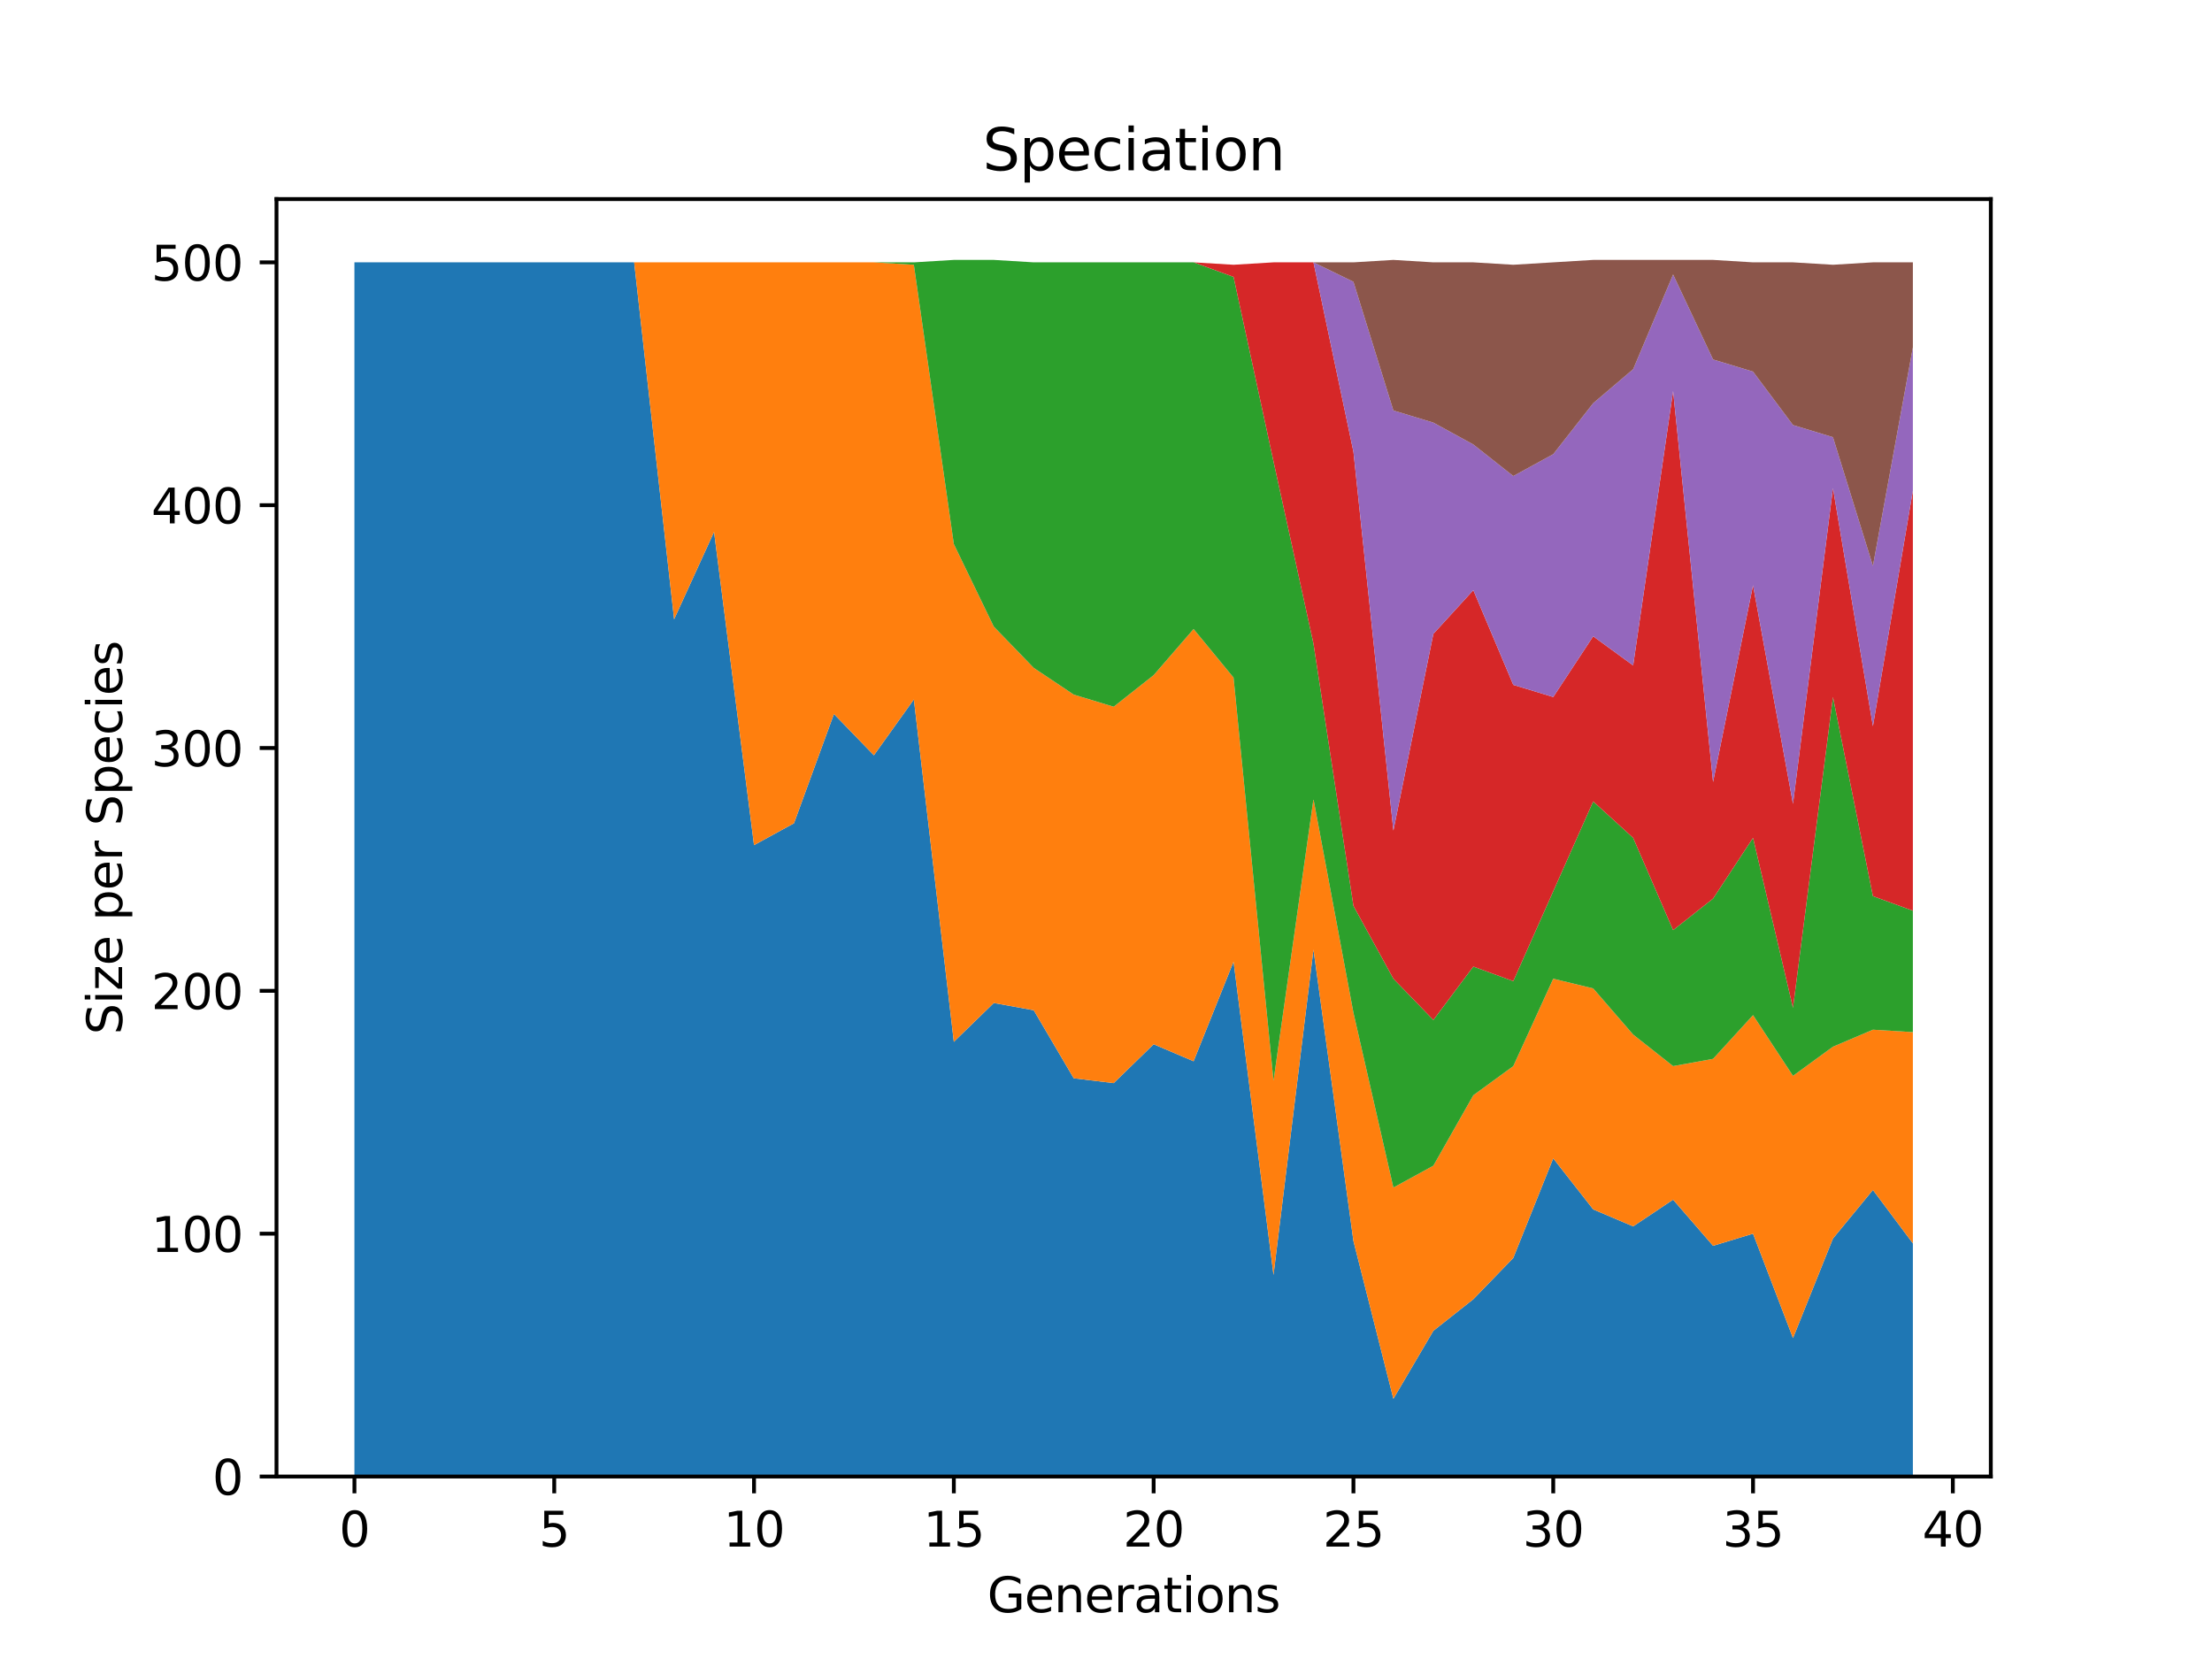 <?xml version="1.0" encoding="utf-8" standalone="no"?>
<!DOCTYPE svg PUBLIC "-//W3C//DTD SVG 1.1//EN"
  "http://www.w3.org/Graphics/SVG/1.1/DTD/svg11.dtd">
<svg xmlns:xlink="http://www.w3.org/1999/xlink" width="460.8pt" height="345.6pt" viewBox="0 0 460.8 345.6" xmlns="http://www.w3.org/2000/svg" version="1.1">
 <defs>
  <style type="text/css">*{stroke-linejoin: round; stroke-linecap: butt}</style>
 </defs>
 <g id="figure_1">
  <g id="patch_1">
   <path d="M 0 345.6 
L 460.8 345.6 
L 460.8 0 
L 0 0 
z
" style="fill: #ffffff"/>
  </g>
  <g id="axes_1">
   <g id="patch_2">
    <path d="M 57.6 307.584 
L 414.72 307.584 
L 414.72 41.472 
L 57.6 41.472 
z
" style="fill: #ffffff"/>
   </g>
   <g id="FillBetweenPolyCollection_1">
    <path d="M 73.833 54.65 
L 73.833 307.584 
L 82.157 307.584 
L 90.482 307.584 
L 98.806 307.584 
L 107.131 307.584 
L 115.455 307.584 
L 123.78 307.584 
L 132.104 307.584 
L 140.429 307.584 
L 148.753 307.584 
L 157.077 307.584 
L 165.402 307.584 
L 173.726 307.584 
L 182.051 307.584 
L 190.375 307.584 
L 198.7 307.584 
L 207.024 307.584 
L 215.349 307.584 
L 223.673 307.584 
L 231.998 307.584 
L 240.322 307.584 
L 248.647 307.584 
L 256.971 307.584 
L 265.296 307.584 
L 273.62 307.584 
L 281.945 307.584 
L 290.269 307.584 
L 298.594 307.584 
L 306.918 307.584 
L 315.243 307.584 
L 323.567 307.584 
L 331.891 307.584 
L 340.216 307.584 
L 348.54 307.584 
L 356.865 307.584 
L 365.189 307.584 
L 373.514 307.584 
L 381.838 307.584 
L 390.163 307.584 
L 398.487 307.584 
L 398.487 259.021 
L 398.487 259.021 
L 390.163 247.892 
L 381.838 258.009 
L 373.514 278.75 
L 365.189 256.997 
L 356.865 259.527 
L 348.54 249.915 
L 340.216 255.48 
L 331.891 251.938 
L 323.567 241.315 
L 315.243 262.056 
L 306.918 270.656 
L 298.594 277.232 
L 290.269 291.396 
L 281.945 258.515 
L 273.62 197.811 
L 265.296 265.597 
L 256.971 200.34 
L 248.647 221.081 
L 240.322 217.539 
L 231.998 225.633 
L 223.673 224.622 
L 215.349 210.457 
L 207.024 208.94 
L 198.7 217.034 
L 190.375 145.706 
L 182.051 157.341 
L 173.726 148.741 
L 165.402 171.505 
L 157.077 176.058 
L 148.753 110.801 
L 140.429 129.013 
L 132.104 54.65 
L 123.78 54.65 
L 115.455 54.65 
L 107.131 54.65 
L 98.806 54.65 
L 90.482 54.65 
L 82.157 54.65 
L 73.833 54.65 
z
" clip-path="url(#p75e1466d28)" style="fill: #1f77b4"/>
   </g>
   <g id="FillBetweenPolyCollection_2">
    <path d="M 73.833 54.65 
L 73.833 54.65 
L 82.157 54.65 
L 90.482 54.65 
L 98.806 54.65 
L 107.131 54.65 
L 115.455 54.65 
L 123.78 54.65 
L 132.104 54.65 
L 140.429 129.013 
L 148.753 110.801 
L 157.077 176.058 
L 165.402 171.505 
L 173.726 148.741 
L 182.051 157.341 
L 190.375 145.706 
L 198.7 217.034 
L 207.024 208.94 
L 215.349 210.457 
L 223.673 224.622 
L 231.998 225.633 
L 240.322 217.539 
L 248.647 221.081 
L 256.971 200.34 
L 265.296 265.597 
L 273.62 197.811 
L 281.945 258.515 
L 290.269 291.396 
L 298.594 277.232 
L 306.918 270.656 
L 315.243 262.056 
L 323.567 241.315 
L 331.891 251.938 
L 340.216 255.48 
L 348.54 249.915 
L 356.865 259.527 
L 365.189 256.997 
L 373.514 278.75 
L 381.838 258.009 
L 390.163 247.892 
L 398.487 259.021 
L 398.487 215.01 
L 398.487 215.01 
L 390.163 214.504 
L 381.838 218.045 
L 373.514 224.116 
L 365.189 211.469 
L 356.865 220.575 
L 348.54 222.092 
L 340.216 215.516 
L 331.891 205.904 
L 323.567 203.881 
L 315.243 222.092 
L 306.918 228.163 
L 298.594 242.833 
L 290.269 247.386 
L 281.945 210.963 
L 273.62 166.447 
L 265.296 225.127 
L 256.971 141.153 
L 248.647 131.036 
L 240.322 140.647 
L 231.998 147.224 
L 223.673 144.694 
L 215.349 139.13 
L 207.024 130.53 
L 198.7 113.331 
L 190.375 55.156 
L 182.051 54.65 
L 173.726 54.65 
L 165.402 54.65 
L 157.077 54.65 
L 148.753 54.65 
L 140.429 54.65 
L 132.104 54.65 
L 123.78 54.65 
L 115.455 54.65 
L 107.131 54.65 
L 98.806 54.65 
L 90.482 54.65 
L 82.157 54.65 
L 73.833 54.65 
z
" clip-path="url(#p75e1466d28)" style="fill: #ff7f0e"/>
   </g>
   <g id="FillBetweenPolyCollection_3">
    <path d="M 73.833 54.65 
L 73.833 54.65 
L 82.157 54.65 
L 90.482 54.65 
L 98.806 54.65 
L 107.131 54.65 
L 115.455 54.65 
L 123.78 54.65 
L 132.104 54.65 
L 140.429 54.65 
L 148.753 54.65 
L 157.077 54.65 
L 165.402 54.65 
L 173.726 54.65 
L 182.051 54.65 
L 190.375 55.156 
L 198.7 113.331 
L 207.024 130.53 
L 215.349 139.13 
L 223.673 144.694 
L 231.998 147.224 
L 240.322 140.647 
L 248.647 131.036 
L 256.971 141.153 
L 265.296 225.127 
L 273.62 166.447 
L 281.945 210.963 
L 290.269 247.386 
L 298.594 242.833 
L 306.918 228.163 
L 315.243 222.092 
L 323.567 203.881 
L 331.891 205.904 
L 340.216 215.516 
L 348.54 222.092 
L 356.865 220.575 
L 365.189 211.469 
L 373.514 224.116 
L 381.838 218.045 
L 390.163 214.504 
L 398.487 215.01 
L 398.487 189.717 
L 398.487 189.717 
L 390.163 186.681 
L 381.838 145.2 
L 373.514 209.951 
L 365.189 174.541 
L 356.865 187.187 
L 348.54 193.764 
L 340.216 174.541 
L 331.891 166.953 
L 323.567 185.67 
L 315.243 204.387 
L 306.918 201.352 
L 298.594 212.481 
L 290.269 203.881 
L 281.945 188.705 
L 273.62 134.071 
L 265.296 96.131 
L 256.971 57.685 
L 248.647 54.65 
L 240.322 54.65 
L 231.998 54.65 
L 223.673 54.65 
L 215.349 54.65 
L 207.024 54.144 
L 198.7 54.144 
L 190.375 54.65 
L 182.051 54.65 
L 173.726 54.65 
L 165.402 54.65 
L 157.077 54.65 
L 148.753 54.65 
L 140.429 54.65 
L 132.104 54.65 
L 123.78 54.65 
L 115.455 54.65 
L 107.131 54.65 
L 98.806 54.65 
L 90.482 54.65 
L 82.157 54.65 
L 73.833 54.65 
z
" clip-path="url(#p75e1466d28)" style="fill: #2ca02c"/>
   </g>
   <g id="FillBetweenPolyCollection_4">
    <path d="M 73.833 54.65 
L 73.833 54.65 
L 82.157 54.65 
L 90.482 54.65 
L 98.806 54.65 
L 107.131 54.65 
L 115.455 54.65 
L 123.78 54.65 
L 132.104 54.65 
L 140.429 54.65 
L 148.753 54.65 
L 157.077 54.65 
L 165.402 54.65 
L 173.726 54.65 
L 182.051 54.65 
L 190.375 54.65 
L 198.7 54.144 
L 207.024 54.144 
L 215.349 54.65 
L 223.673 54.65 
L 231.998 54.65 
L 240.322 54.65 
L 248.647 54.65 
L 256.971 57.685 
L 265.296 96.131 
L 273.62 134.071 
L 281.945 188.705 
L 290.269 203.881 
L 298.594 212.481 
L 306.918 201.352 
L 315.243 204.387 
L 323.567 185.67 
L 331.891 166.953 
L 340.216 174.541 
L 348.54 193.764 
L 356.865 187.187 
L 365.189 174.541 
L 373.514 209.951 
L 381.838 145.2 
L 390.163 186.681 
L 398.487 189.717 
L 398.487 102.201 
L 398.487 102.201 
L 390.163 151.271 
L 381.838 101.696 
L 373.514 167.458 
L 365.189 121.93 
L 356.865 162.906 
L 348.54 81.461 
L 340.216 138.624 
L 331.891 132.554 
L 323.567 145.2 
L 315.243 142.671 
L 306.918 122.942 
L 298.594 132.048 
L 290.269 173.023 
L 281.945 94.108 
L 273.62 54.65 
L 265.296 54.65 
L 256.971 55.156 
L 248.647 54.65 
L 240.322 54.65 
L 231.998 54.65 
L 223.673 54.65 
L 215.349 54.65 
L 207.024 54.144 
L 198.7 54.144 
L 190.375 54.65 
L 182.051 54.65 
L 173.726 54.65 
L 165.402 54.65 
L 157.077 54.65 
L 148.753 54.65 
L 140.429 54.65 
L 132.104 54.65 
L 123.78 54.65 
L 115.455 54.65 
L 107.131 54.65 
L 98.806 54.65 
L 90.482 54.65 
L 82.157 54.65 
L 73.833 54.65 
z
" clip-path="url(#p75e1466d28)" style="fill: #d62728"/>
   </g>
   <g id="FillBetweenPolyCollection_5">
    <path d="M 73.833 54.65 
L 73.833 54.65 
L 82.157 54.65 
L 90.482 54.65 
L 98.806 54.65 
L 107.131 54.65 
L 115.455 54.65 
L 123.78 54.65 
L 132.104 54.65 
L 140.429 54.65 
L 148.753 54.65 
L 157.077 54.65 
L 165.402 54.65 
L 173.726 54.65 
L 182.051 54.65 
L 190.375 54.65 
L 198.7 54.144 
L 207.024 54.144 
L 215.349 54.65 
L 223.673 54.65 
L 231.998 54.65 
L 240.322 54.65 
L 248.647 54.65 
L 256.971 55.156 
L 265.296 54.65 
L 273.62 54.65 
L 281.945 94.108 
L 290.269 173.023 
L 298.594 132.048 
L 306.918 122.942 
L 315.243 142.671 
L 323.567 145.2 
L 331.891 132.554 
L 340.216 138.624 
L 348.54 81.461 
L 356.865 162.906 
L 365.189 121.93 
L 373.514 167.458 
L 381.838 101.696 
L 390.163 151.271 
L 398.487 102.201 
L 398.487 72.355 
L 398.487 72.355 
L 390.163 117.883 
L 381.838 91.072 
L 373.514 88.543 
L 365.189 77.414 
L 356.865 74.885 
L 348.54 57.179 
L 340.216 76.908 
L 331.891 83.99 
L 323.567 94.613 
L 315.243 99.166 
L 306.918 92.59 
L 298.594 88.037 
L 290.269 85.508 
L 281.945 58.697 
L 273.62 54.65 
L 265.296 54.65 
L 256.971 55.156 
L 248.647 54.65 
L 240.322 54.65 
L 231.998 54.65 
L 223.673 54.65 
L 215.349 54.65 
L 207.024 54.144 
L 198.7 54.144 
L 190.375 54.65 
L 182.051 54.65 
L 173.726 54.65 
L 165.402 54.65 
L 157.077 54.65 
L 148.753 54.65 
L 140.429 54.65 
L 132.104 54.65 
L 123.78 54.65 
L 115.455 54.65 
L 107.131 54.65 
L 98.806 54.65 
L 90.482 54.65 
L 82.157 54.65 
L 73.833 54.65 
z
" clip-path="url(#p75e1466d28)" style="fill: #9467bd"/>
   </g>
   <g id="FillBetweenPolyCollection_6">
    <path d="M 73.833 54.65 
L 73.833 54.65 
L 82.157 54.65 
L 90.482 54.65 
L 98.806 54.65 
L 107.131 54.65 
L 115.455 54.65 
L 123.78 54.65 
L 132.104 54.65 
L 140.429 54.65 
L 148.753 54.65 
L 157.077 54.65 
L 165.402 54.65 
L 173.726 54.65 
L 182.051 54.65 
L 190.375 54.65 
L 198.7 54.144 
L 207.024 54.144 
L 215.349 54.65 
L 223.673 54.65 
L 231.998 54.65 
L 240.322 54.65 
L 248.647 54.65 
L 256.971 55.156 
L 265.296 54.65 
L 273.62 54.65 
L 281.945 58.697 
L 290.269 85.508 
L 298.594 88.037 
L 306.918 92.59 
L 315.243 99.166 
L 323.567 94.613 
L 331.891 83.99 
L 340.216 76.908 
L 348.54 57.179 
L 356.865 74.885 
L 365.189 77.414 
L 373.514 88.543 
L 381.838 91.072 
L 390.163 117.883 
L 398.487 72.355 
L 398.487 54.65 
L 398.487 54.65 
L 390.163 54.65 
L 381.838 55.156 
L 373.514 54.65 
L 365.189 54.65 
L 356.865 54.144 
L 348.54 54.144 
L 340.216 54.144 
L 331.891 54.144 
L 323.567 54.65 
L 315.243 55.156 
L 306.918 54.65 
L 298.594 54.65 
L 290.269 54.144 
L 281.945 54.65 
L 273.62 54.65 
L 265.296 54.65 
L 256.971 55.156 
L 248.647 54.65 
L 240.322 54.65 
L 231.998 54.65 
L 223.673 54.65 
L 215.349 54.65 
L 207.024 54.144 
L 198.7 54.144 
L 190.375 54.65 
L 182.051 54.65 
L 173.726 54.65 
L 165.402 54.65 
L 157.077 54.65 
L 148.753 54.65 
L 140.429 54.65 
L 132.104 54.65 
L 123.78 54.65 
L 115.455 54.65 
L 107.131 54.65 
L 98.806 54.65 
L 90.482 54.65 
L 82.157 54.65 
L 73.833 54.65 
z
" clip-path="url(#p75e1466d28)" style="fill: #8c564b"/>
   </g>
   <g id="matplotlib.axis_1">
    <g id="xtick_1">
     <g id="line2d_1">
      <defs>
       <path id="me6138c63d7" d="M 0 0 
L 0 3.5 
" style="stroke: #000000; stroke-width: 0.8"/>
      </defs>
      <g>
       <use xlink:href="#me6138c63d7" x="73.833" y="307.584" style="stroke: #000000; stroke-width: 0.8"/>
      </g>
     </g>
     <g id="text_1">
      <!-- 0 -->
      <g transform="translate(70.651 322.182) scale(0.1 -0.1)">
       <defs>
        <path id="DejaVuSans-30" d="M 2034 4250 
Q 1547 4250 1301 3770 
Q 1056 3291 1056 2328 
Q 1056 1369 1301 889 
Q 1547 409 2034 409 
Q 2525 409 2770 889 
Q 3016 1369 3016 2328 
Q 3016 3291 2770 3770 
Q 2525 4250 2034 4250 
z
M 2034 4750 
Q 2819 4750 3233 4129 
Q 3647 3509 3647 2328 
Q 3647 1150 3233 529 
Q 2819 -91 2034 -91 
Q 1250 -91 836 529 
Q 422 1150 422 2328 
Q 422 3509 836 4129 
Q 1250 4750 2034 4750 
z
" transform="scale(0.016)"/>
       </defs>
       <use xlink:href="#DejaVuSans-30"/>
      </g>
     </g>
    </g>
    <g id="xtick_2">
     <g id="line2d_2">
      <g>
       <use xlink:href="#me6138c63d7" x="115.455" y="307.584" style="stroke: #000000; stroke-width: 0.8"/>
      </g>
     </g>
     <g id="text_2">
      <!-- 5 -->
      <g transform="translate(112.274 322.182) scale(0.1 -0.1)">
       <defs>
        <path id="DejaVuSans-35" d="M 691 4666 
L 3169 4666 
L 3169 4134 
L 1269 4134 
L 1269 2991 
Q 1406 3038 1543 3061 
Q 1681 3084 1819 3084 
Q 2600 3084 3056 2656 
Q 3513 2228 3513 1497 
Q 3513 744 3044 326 
Q 2575 -91 1722 -91 
Q 1428 -91 1123 -41 
Q 819 9 494 109 
L 494 744 
Q 775 591 1075 516 
Q 1375 441 1709 441 
Q 2250 441 2565 725 
Q 2881 1009 2881 1497 
Q 2881 1984 2565 2268 
Q 2250 2553 1709 2553 
Q 1456 2553 1204 2497 
Q 953 2441 691 2322 
L 691 4666 
z
" transform="scale(0.016)"/>
       </defs>
       <use xlink:href="#DejaVuSans-35"/>
      </g>
     </g>
    </g>
    <g id="xtick_3">
     <g id="line2d_3">
      <g>
       <use xlink:href="#me6138c63d7" x="157.077" y="307.584" style="stroke: #000000; stroke-width: 0.8"/>
      </g>
     </g>
     <g id="text_3">
      <!-- 10 -->
      <g transform="translate(150.715 322.182) scale(0.1 -0.1)">
       <defs>
        <path id="DejaVuSans-31" d="M 794 531 
L 1825 531 
L 1825 4091 
L 703 3866 
L 703 4441 
L 1819 4666 
L 2450 4666 
L 2450 531 
L 3481 531 
L 3481 0 
L 794 0 
L 794 531 
z
" transform="scale(0.016)"/>
       </defs>
       <use xlink:href="#DejaVuSans-31"/>
       <use xlink:href="#DejaVuSans-30" transform="translate(63.623 0)"/>
      </g>
     </g>
    </g>
    <g id="xtick_4">
     <g id="line2d_4">
      <g>
       <use xlink:href="#me6138c63d7" x="198.7" y="307.584" style="stroke: #000000; stroke-width: 0.8"/>
      </g>
     </g>
     <g id="text_4">
      <!-- 15 -->
      <g transform="translate(192.337 322.182) scale(0.1 -0.1)">
       <use xlink:href="#DejaVuSans-31"/>
       <use xlink:href="#DejaVuSans-35" transform="translate(63.623 0)"/>
      </g>
     </g>
    </g>
    <g id="xtick_5">
     <g id="line2d_5">
      <g>
       <use xlink:href="#me6138c63d7" x="240.322" y="307.584" style="stroke: #000000; stroke-width: 0.8"/>
      </g>
     </g>
     <g id="text_5">
      <!-- 20 -->
      <g transform="translate(233.96 322.182) scale(0.1 -0.1)">
       <defs>
        <path id="DejaVuSans-32" d="M 1228 531 
L 3431 531 
L 3431 0 
L 469 0 
L 469 531 
Q 828 903 1448 1529 
Q 2069 2156 2228 2338 
Q 2531 2678 2651 2914 
Q 2772 3150 2772 3378 
Q 2772 3750 2511 3984 
Q 2250 4219 1831 4219 
Q 1534 4219 1204 4116 
Q 875 4013 500 3803 
L 500 4441 
Q 881 4594 1212 4672 
Q 1544 4750 1819 4750 
Q 2544 4750 2975 4387 
Q 3406 4025 3406 3419 
Q 3406 3131 3298 2873 
Q 3191 2616 2906 2266 
Q 2828 2175 2409 1742 
Q 1991 1309 1228 531 
z
" transform="scale(0.016)"/>
       </defs>
       <use xlink:href="#DejaVuSans-32"/>
       <use xlink:href="#DejaVuSans-30" transform="translate(63.623 0)"/>
      </g>
     </g>
    </g>
    <g id="xtick_6">
     <g id="line2d_6">
      <g>
       <use xlink:href="#me6138c63d7" x="281.945" y="307.584" style="stroke: #000000; stroke-width: 0.8"/>
      </g>
     </g>
     <g id="text_6">
      <!-- 25 -->
      <g transform="translate(275.582 322.182) scale(0.1 -0.1)">
       <use xlink:href="#DejaVuSans-32"/>
       <use xlink:href="#DejaVuSans-35" transform="translate(63.623 0)"/>
      </g>
     </g>
    </g>
    <g id="xtick_7">
     <g id="line2d_7">
      <g>
       <use xlink:href="#me6138c63d7" x="323.567" y="307.584" style="stroke: #000000; stroke-width: 0.8"/>
      </g>
     </g>
     <g id="text_7">
      <!-- 30 -->
      <g transform="translate(317.204 322.182) scale(0.1 -0.1)">
       <defs>
        <path id="DejaVuSans-33" d="M 2597 2516 
Q 3050 2419 3304 2112 
Q 3559 1806 3559 1356 
Q 3559 666 3084 287 
Q 2609 -91 1734 -91 
Q 1441 -91 1130 -33 
Q 819 25 488 141 
L 488 750 
Q 750 597 1062 519 
Q 1375 441 1716 441 
Q 2309 441 2620 675 
Q 2931 909 2931 1356 
Q 2931 1769 2642 2001 
Q 2353 2234 1838 2234 
L 1294 2234 
L 1294 2753 
L 1863 2753 
Q 2328 2753 2575 2939 
Q 2822 3125 2822 3475 
Q 2822 3834 2567 4026 
Q 2313 4219 1838 4219 
Q 1578 4219 1281 4162 
Q 984 4106 628 3988 
L 628 4550 
Q 988 4650 1302 4700 
Q 1616 4750 1894 4750 
Q 2613 4750 3031 4423 
Q 3450 4097 3450 3541 
Q 3450 3153 3228 2886 
Q 3006 2619 2597 2516 
z
" transform="scale(0.016)"/>
       </defs>
       <use xlink:href="#DejaVuSans-33"/>
       <use xlink:href="#DejaVuSans-30" transform="translate(63.623 0)"/>
      </g>
     </g>
    </g>
    <g id="xtick_8">
     <g id="line2d_8">
      <g>
       <use xlink:href="#me6138c63d7" x="365.189" y="307.584" style="stroke: #000000; stroke-width: 0.8"/>
      </g>
     </g>
     <g id="text_8">
      <!-- 35 -->
      <g transform="translate(358.827 322.182) scale(0.1 -0.1)">
       <use xlink:href="#DejaVuSans-33"/>
       <use xlink:href="#DejaVuSans-35" transform="translate(63.623 0)"/>
      </g>
     </g>
    </g>
    <g id="xtick_9">
     <g id="line2d_9">
      <g>
       <use xlink:href="#me6138c63d7" x="406.812" y="307.584" style="stroke: #000000; stroke-width: 0.8"/>
      </g>
     </g>
     <g id="text_9">
      <!-- 40 -->
      <g transform="translate(400.449 322.182) scale(0.1 -0.1)">
       <defs>
        <path id="DejaVuSans-34" d="M 2419 4116 
L 825 1625 
L 2419 1625 
L 2419 4116 
z
M 2253 4666 
L 3047 4666 
L 3047 1625 
L 3713 1625 
L 3713 1100 
L 3047 1100 
L 3047 0 
L 2419 0 
L 2419 1100 
L 313 1100 
L 313 1709 
L 2253 4666 
z
" transform="scale(0.016)"/>
       </defs>
       <use xlink:href="#DejaVuSans-34"/>
       <use xlink:href="#DejaVuSans-30" transform="translate(63.623 0)"/>
      </g>
     </g>
    </g>
    <g id="text_10">
     <!-- Generations -->
     <g transform="translate(205.662 335.861) scale(0.1 -0.1)">
      <defs>
       <path id="DejaVuSans-47" d="M 3809 666 
L 3809 1919 
L 2778 1919 
L 2778 2438 
L 4434 2438 
L 4434 434 
Q 4069 175 3628 42 
Q 3188 -91 2688 -91 
Q 1594 -91 976 548 
Q 359 1188 359 2328 
Q 359 3472 976 4111 
Q 1594 4750 2688 4750 
Q 3144 4750 3555 4637 
Q 3966 4525 4313 4306 
L 4313 3634 
Q 3963 3931 3569 4081 
Q 3175 4231 2741 4231 
Q 1884 4231 1454 3753 
Q 1025 3275 1025 2328 
Q 1025 1384 1454 906 
Q 1884 428 2741 428 
Q 3075 428 3337 486 
Q 3600 544 3809 666 
z
" transform="scale(0.016)"/>
       <path id="DejaVuSans-65" d="M 3597 1894 
L 3597 1613 
L 953 1613 
Q 991 1019 1311 708 
Q 1631 397 2203 397 
Q 2534 397 2845 478 
Q 3156 559 3463 722 
L 3463 178 
Q 3153 47 2828 -22 
Q 2503 -91 2169 -91 
Q 1331 -91 842 396 
Q 353 884 353 1716 
Q 353 2575 817 3079 
Q 1281 3584 2069 3584 
Q 2775 3584 3186 3129 
Q 3597 2675 3597 1894 
z
M 3022 2063 
Q 3016 2534 2758 2815 
Q 2500 3097 2075 3097 
Q 1594 3097 1305 2825 
Q 1016 2553 972 2059 
L 3022 2063 
z
" transform="scale(0.016)"/>
       <path id="DejaVuSans-6e" d="M 3513 2113 
L 3513 0 
L 2938 0 
L 2938 2094 
Q 2938 2591 2744 2837 
Q 2550 3084 2163 3084 
Q 1697 3084 1428 2787 
Q 1159 2491 1159 1978 
L 1159 0 
L 581 0 
L 581 3500 
L 1159 3500 
L 1159 2956 
Q 1366 3272 1645 3428 
Q 1925 3584 2291 3584 
Q 2894 3584 3203 3211 
Q 3513 2838 3513 2113 
z
" transform="scale(0.016)"/>
       <path id="DejaVuSans-72" d="M 2631 2963 
Q 2534 3019 2420 3045 
Q 2306 3072 2169 3072 
Q 1681 3072 1420 2755 
Q 1159 2438 1159 1844 
L 1159 0 
L 581 0 
L 581 3500 
L 1159 3500 
L 1159 2956 
Q 1341 3275 1631 3429 
Q 1922 3584 2338 3584 
Q 2397 3584 2469 3576 
Q 2541 3569 2628 3553 
L 2631 2963 
z
" transform="scale(0.016)"/>
       <path id="DejaVuSans-61" d="M 2194 1759 
Q 1497 1759 1228 1600 
Q 959 1441 959 1056 
Q 959 750 1161 570 
Q 1363 391 1709 391 
Q 2188 391 2477 730 
Q 2766 1069 2766 1631 
L 2766 1759 
L 2194 1759 
z
M 3341 1997 
L 3341 0 
L 2766 0 
L 2766 531 
Q 2569 213 2275 61 
Q 1981 -91 1556 -91 
Q 1019 -91 701 211 
Q 384 513 384 1019 
Q 384 1609 779 1909 
Q 1175 2209 1959 2209 
L 2766 2209 
L 2766 2266 
Q 2766 2663 2505 2880 
Q 2244 3097 1772 3097 
Q 1472 3097 1187 3025 
Q 903 2953 641 2809 
L 641 3341 
Q 956 3463 1253 3523 
Q 1550 3584 1831 3584 
Q 2591 3584 2966 3190 
Q 3341 2797 3341 1997 
z
" transform="scale(0.016)"/>
       <path id="DejaVuSans-74" d="M 1172 4494 
L 1172 3500 
L 2356 3500 
L 2356 3053 
L 1172 3053 
L 1172 1153 
Q 1172 725 1289 603 
Q 1406 481 1766 481 
L 2356 481 
L 2356 0 
L 1766 0 
Q 1100 0 847 248 
Q 594 497 594 1153 
L 594 3053 
L 172 3053 
L 172 3500 
L 594 3500 
L 594 4494 
L 1172 4494 
z
" transform="scale(0.016)"/>
       <path id="DejaVuSans-69" d="M 603 3500 
L 1178 3500 
L 1178 0 
L 603 0 
L 603 3500 
z
M 603 4863 
L 1178 4863 
L 1178 4134 
L 603 4134 
L 603 4863 
z
" transform="scale(0.016)"/>
       <path id="DejaVuSans-6f" d="M 1959 3097 
Q 1497 3097 1228 2736 
Q 959 2375 959 1747 
Q 959 1119 1226 758 
Q 1494 397 1959 397 
Q 2419 397 2687 759 
Q 2956 1122 2956 1747 
Q 2956 2369 2687 2733 
Q 2419 3097 1959 3097 
z
M 1959 3584 
Q 2709 3584 3137 3096 
Q 3566 2609 3566 1747 
Q 3566 888 3137 398 
Q 2709 -91 1959 -91 
Q 1206 -91 779 398 
Q 353 888 353 1747 
Q 353 2609 779 3096 
Q 1206 3584 1959 3584 
z
" transform="scale(0.016)"/>
       <path id="DejaVuSans-73" d="M 2834 3397 
L 2834 2853 
Q 2591 2978 2328 3040 
Q 2066 3103 1784 3103 
Q 1356 3103 1142 2972 
Q 928 2841 928 2578 
Q 928 2378 1081 2264 
Q 1234 2150 1697 2047 
L 1894 2003 
Q 2506 1872 2764 1633 
Q 3022 1394 3022 966 
Q 3022 478 2636 193 
Q 2250 -91 1575 -91 
Q 1294 -91 989 -36 
Q 684 19 347 128 
L 347 722 
Q 666 556 975 473 
Q 1284 391 1588 391 
Q 1994 391 2212 530 
Q 2431 669 2431 922 
Q 2431 1156 2273 1281 
Q 2116 1406 1581 1522 
L 1381 1569 
Q 847 1681 609 1914 
Q 372 2147 372 2553 
Q 372 3047 722 3315 
Q 1072 3584 1716 3584 
Q 2034 3584 2315 3537 
Q 2597 3491 2834 3397 
z
" transform="scale(0.016)"/>
      </defs>
      <use xlink:href="#DejaVuSans-47"/>
      <use xlink:href="#DejaVuSans-65" transform="translate(77.49 0)"/>
      <use xlink:href="#DejaVuSans-6e" transform="translate(139.014 0)"/>
      <use xlink:href="#DejaVuSans-65" transform="translate(202.393 0)"/>
      <use xlink:href="#DejaVuSans-72" transform="translate(263.916 0)"/>
      <use xlink:href="#DejaVuSans-61" transform="translate(305.029 0)"/>
      <use xlink:href="#DejaVuSans-74" transform="translate(366.309 0)"/>
      <use xlink:href="#DejaVuSans-69" transform="translate(405.518 0)"/>
      <use xlink:href="#DejaVuSans-6f" transform="translate(433.301 0)"/>
      <use xlink:href="#DejaVuSans-6e" transform="translate(494.482 0)"/>
      <use xlink:href="#DejaVuSans-73" transform="translate(557.861 0)"/>
     </g>
    </g>
   </g>
   <g id="matplotlib.axis_2">
    <g id="ytick_1">
     <g id="line2d_10">
      <defs>
       <path id="mb7dd602b27" d="M 0 0 
L -3.5 0 
" style="stroke: #000000; stroke-width: 0.8"/>
      </defs>
      <g>
       <use xlink:href="#mb7dd602b27" x="57.6" y="307.584" style="stroke: #000000; stroke-width: 0.8"/>
      </g>
     </g>
     <g id="text_11">
      <!-- 0 -->
      <g transform="translate(44.237 311.383) scale(0.1 -0.1)">
       <use xlink:href="#DejaVuSans-30"/>
      </g>
     </g>
    </g>
    <g id="ytick_2">
     <g id="line2d_11">
      <g>
       <use xlink:href="#mb7dd602b27" x="57.6" y="256.997" style="stroke: #000000; stroke-width: 0.8"/>
      </g>
     </g>
     <g id="text_12">
      <!-- 100 -->
      <g transform="translate(31.512 260.796) scale(0.1 -0.1)">
       <use xlink:href="#DejaVuSans-31"/>
       <use xlink:href="#DejaVuSans-30" transform="translate(63.623 0)"/>
       <use xlink:href="#DejaVuSans-30" transform="translate(127.246 0)"/>
      </g>
     </g>
    </g>
    <g id="ytick_3">
     <g id="line2d_12">
      <g>
       <use xlink:href="#mb7dd602b27" x="57.6" y="206.41" style="stroke: #000000; stroke-width: 0.8"/>
      </g>
     </g>
     <g id="text_13">
      <!-- 200 -->
      <g transform="translate(31.512 210.21) scale(0.1 -0.1)">
       <use xlink:href="#DejaVuSans-32"/>
       <use xlink:href="#DejaVuSans-30" transform="translate(63.623 0)"/>
       <use xlink:href="#DejaVuSans-30" transform="translate(127.246 0)"/>
      </g>
     </g>
    </g>
    <g id="ytick_4">
     <g id="line2d_13">
      <g>
       <use xlink:href="#mb7dd602b27" x="57.6" y="155.824" style="stroke: #000000; stroke-width: 0.8"/>
      </g>
     </g>
     <g id="text_14">
      <!-- 300 -->
      <g transform="translate(31.512 159.623) scale(0.1 -0.1)">
       <use xlink:href="#DejaVuSans-33"/>
       <use xlink:href="#DejaVuSans-30" transform="translate(63.623 0)"/>
       <use xlink:href="#DejaVuSans-30" transform="translate(127.246 0)"/>
      </g>
     </g>
    </g>
    <g id="ytick_5">
     <g id="line2d_14">
      <g>
       <use xlink:href="#mb7dd602b27" x="57.6" y="105.237" style="stroke: #000000; stroke-width: 0.8"/>
      </g>
     </g>
     <g id="text_15">
      <!-- 400 -->
      <g transform="translate(31.512 109.036) scale(0.1 -0.1)">
       <use xlink:href="#DejaVuSans-34"/>
       <use xlink:href="#DejaVuSans-30" transform="translate(63.623 0)"/>
       <use xlink:href="#DejaVuSans-30" transform="translate(127.246 0)"/>
      </g>
     </g>
    </g>
    <g id="ytick_6">
     <g id="line2d_15">
      <g>
       <use xlink:href="#mb7dd602b27" x="57.6" y="54.65" style="stroke: #000000; stroke-width: 0.8"/>
      </g>
     </g>
     <g id="text_16">
      <!-- 500 -->
      <g transform="translate(31.512 58.449) scale(0.1 -0.1)">
       <use xlink:href="#DejaVuSans-35"/>
       <use xlink:href="#DejaVuSans-30" transform="translate(63.623 0)"/>
       <use xlink:href="#DejaVuSans-30" transform="translate(127.246 0)"/>
      </g>
     </g>
    </g>
    <g id="text_17">
     <!-- Size per Species -->
     <g transform="translate(25.433 215.521) rotate(-90) scale(0.1 -0.1)">
      <defs>
       <path id="DejaVuSans-53" d="M 3425 4513 
L 3425 3897 
Q 3066 4069 2747 4153 
Q 2428 4238 2131 4238 
Q 1616 4238 1336 4038 
Q 1056 3838 1056 3469 
Q 1056 3159 1242 3001 
Q 1428 2844 1947 2747 
L 2328 2669 
Q 3034 2534 3370 2195 
Q 3706 1856 3706 1288 
Q 3706 609 3251 259 
Q 2797 -91 1919 -91 
Q 1588 -91 1214 -16 
Q 841 59 441 206 
L 441 856 
Q 825 641 1194 531 
Q 1563 422 1919 422 
Q 2459 422 2753 634 
Q 3047 847 3047 1241 
Q 3047 1584 2836 1778 
Q 2625 1972 2144 2069 
L 1759 2144 
Q 1053 2284 737 2584 
Q 422 2884 422 3419 
Q 422 4038 858 4394 
Q 1294 4750 2059 4750 
Q 2388 4750 2728 4690 
Q 3069 4631 3425 4513 
z
" transform="scale(0.016)"/>
       <path id="DejaVuSans-7a" d="M 353 3500 
L 3084 3500 
L 3084 2975 
L 922 459 
L 3084 459 
L 3084 0 
L 275 0 
L 275 525 
L 2438 3041 
L 353 3041 
L 353 3500 
z
" transform="scale(0.016)"/>
       <path id="DejaVuSans-20" transform="scale(0.016)"/>
       <path id="DejaVuSans-70" d="M 1159 525 
L 1159 -1331 
L 581 -1331 
L 581 3500 
L 1159 3500 
L 1159 2969 
Q 1341 3281 1617 3432 
Q 1894 3584 2278 3584 
Q 2916 3584 3314 3078 
Q 3713 2572 3713 1747 
Q 3713 922 3314 415 
Q 2916 -91 2278 -91 
Q 1894 -91 1617 61 
Q 1341 213 1159 525 
z
M 3116 1747 
Q 3116 2381 2855 2742 
Q 2594 3103 2138 3103 
Q 1681 3103 1420 2742 
Q 1159 2381 1159 1747 
Q 1159 1113 1420 752 
Q 1681 391 2138 391 
Q 2594 391 2855 752 
Q 3116 1113 3116 1747 
z
" transform="scale(0.016)"/>
       <path id="DejaVuSans-63" d="M 3122 3366 
L 3122 2828 
Q 2878 2963 2633 3030 
Q 2388 3097 2138 3097 
Q 1578 3097 1268 2742 
Q 959 2388 959 1747 
Q 959 1106 1268 751 
Q 1578 397 2138 397 
Q 2388 397 2633 464 
Q 2878 531 3122 666 
L 3122 134 
Q 2881 22 2623 -34 
Q 2366 -91 2075 -91 
Q 1284 -91 818 406 
Q 353 903 353 1747 
Q 353 2603 823 3093 
Q 1294 3584 2113 3584 
Q 2378 3584 2631 3529 
Q 2884 3475 3122 3366 
z
" transform="scale(0.016)"/>
      </defs>
      <use xlink:href="#DejaVuSans-53"/>
      <use xlink:href="#DejaVuSans-69" transform="translate(63.477 0)"/>
      <use xlink:href="#DejaVuSans-7a" transform="translate(91.26 0)"/>
      <use xlink:href="#DejaVuSans-65" transform="translate(143.75 0)"/>
      <use xlink:href="#DejaVuSans-20" transform="translate(205.273 0)"/>
      <use xlink:href="#DejaVuSans-70" transform="translate(237.061 0)"/>
      <use xlink:href="#DejaVuSans-65" transform="translate(300.537 0)"/>
      <use xlink:href="#DejaVuSans-72" transform="translate(362.061 0)"/>
      <use xlink:href="#DejaVuSans-20" transform="translate(403.174 0)"/>
      <use xlink:href="#DejaVuSans-53" transform="translate(434.961 0)"/>
      <use xlink:href="#DejaVuSans-70" transform="translate(498.438 0)"/>
      <use xlink:href="#DejaVuSans-65" transform="translate(561.914 0)"/>
      <use xlink:href="#DejaVuSans-63" transform="translate(623.438 0)"/>
      <use xlink:href="#DejaVuSans-69" transform="translate(678.418 0)"/>
      <use xlink:href="#DejaVuSans-65" transform="translate(706.201 0)"/>
      <use xlink:href="#DejaVuSans-73" transform="translate(767.725 0)"/>
     </g>
    </g>
   </g>
   <g id="patch_3">
    <path d="M 57.6 307.584 
L 57.6 41.472 
" style="fill: none; stroke: #000000; stroke-width: 0.8; stroke-linejoin: miter; stroke-linecap: square"/>
   </g>
   <g id="patch_4">
    <path d="M 414.72 307.584 
L 414.72 41.472 
" style="fill: none; stroke: #000000; stroke-width: 0.8; stroke-linejoin: miter; stroke-linecap: square"/>
   </g>
   <g id="patch_5">
    <path d="M 57.6 307.584 
L 414.72 307.584 
" style="fill: none; stroke: #000000; stroke-width: 0.8; stroke-linejoin: miter; stroke-linecap: square"/>
   </g>
   <g id="patch_6">
    <path d="M 57.6 41.472 
L 414.72 41.472 
" style="fill: none; stroke: #000000; stroke-width: 0.8; stroke-linejoin: miter; stroke-linecap: square"/>
   </g>
   <g id="text_18">
    <!-- Speciation -->
    <g transform="translate(204.714 35.472) scale(0.12 -0.12)">
     <use xlink:href="#DejaVuSans-53"/>
     <use xlink:href="#DejaVuSans-70" transform="translate(63.477 0)"/>
     <use xlink:href="#DejaVuSans-65" transform="translate(126.953 0)"/>
     <use xlink:href="#DejaVuSans-63" transform="translate(188.477 0)"/>
     <use xlink:href="#DejaVuSans-69" transform="translate(243.457 0)"/>
     <use xlink:href="#DejaVuSans-61" transform="translate(271.24 0)"/>
     <use xlink:href="#DejaVuSans-74" transform="translate(332.52 0)"/>
     <use xlink:href="#DejaVuSans-69" transform="translate(371.729 0)"/>
     <use xlink:href="#DejaVuSans-6f" transform="translate(399.512 0)"/>
     <use xlink:href="#DejaVuSans-6e" transform="translate(460.693 0)"/>
    </g>
   </g>
  </g>
 </g>
 <defs>
  <clipPath id="p75e1466d28">
   <rect x="57.6" y="41.472" width="357.12" height="266.112"/>
  </clipPath>
 </defs>
</svg>
